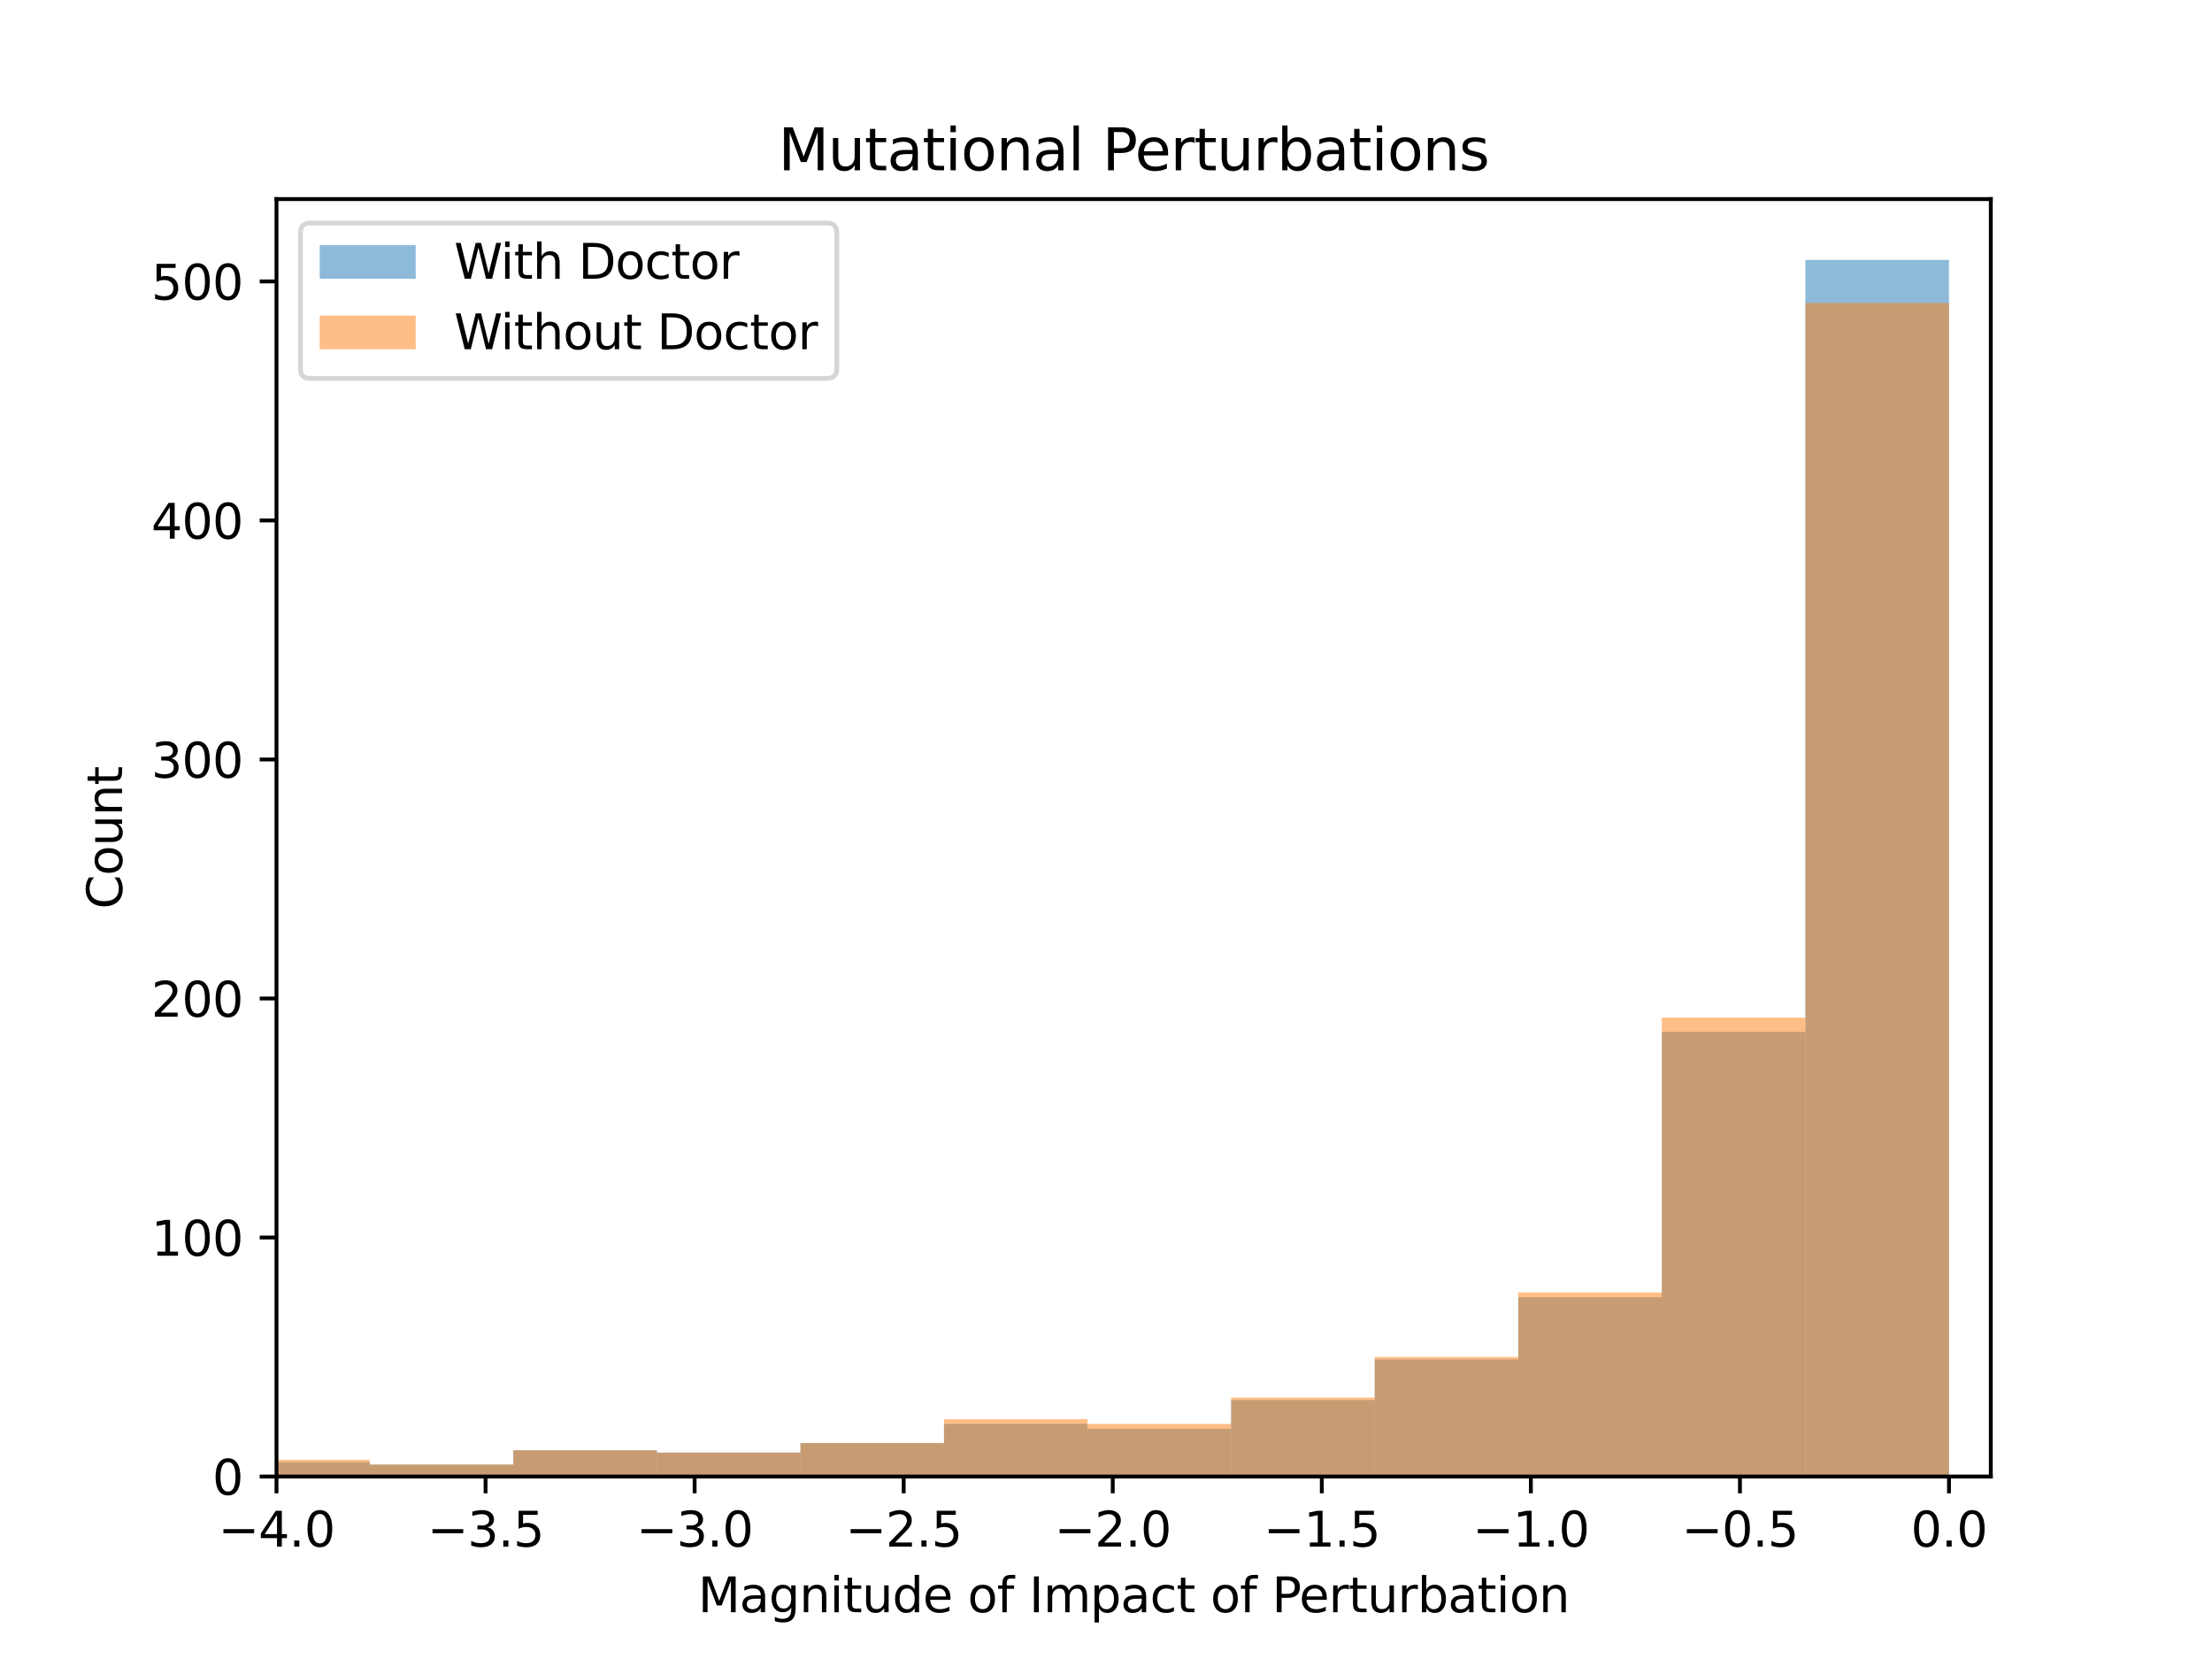 <?xml version="1.0" encoding="utf-8" standalone="no"?>
<!DOCTYPE svg PUBLIC "-//W3C//DTD SVG 1.1//EN"
  "http://www.w3.org/Graphics/SVG/1.1/DTD/svg11.dtd">
<svg xmlns:xlink="http://www.w3.org/1999/xlink" width="460.8pt" height="345.6pt" viewBox="0 0 460.8 345.6" xmlns="http://www.w3.org/2000/svg" version="1.1">
 <defs>
  <style type="text/css">*{stroke-linejoin: round; stroke-linecap: butt}</style>
 </defs>
 <g id="figure_1">
  <g id="patch_1">
   <path d="M 0 345.6 
L 460.8 345.6 
L 460.8 0 
L 0 0 
z
" style="fill: #ffffff"/>
  </g>
  <g id="axes_1">
   <g id="patch_2">
    <path d="M 57.6 307.584 
L 414.72 307.584 
L 414.72 41.472 
L 57.6 41.472 
z
" style="fill: #ffffff"/>
   </g>
   <g id="patch_3">
    <path d="M -790.31 307.584 
L -760.402 307.584 
L -760.402 307.086 
L -790.31 307.086 
z
" clip-path="url(#pb3332511e0)" style="fill: #1f77b4; opacity: 0.5"/>
   </g>
   <g id="patch_4">
    <path d="M -760.402 307.584 
L -730.494 307.584 
L -730.494 307.584 
L -760.402 307.584 
z
" clip-path="url(#pb3332511e0)" style="fill: #1f77b4; opacity: 0.5"/>
   </g>
   <g id="patch_5">
    <path d="M -730.494 307.584 
L -700.586 307.584 
L -700.586 307.584 
L -730.494 307.584 
z
" clip-path="url(#pb3332511e0)" style="fill: #1f77b4; opacity: 0.5"/>
   </g>
   <g id="patch_6">
    <path d="M -700.586 307.584 
L -670.678 307.584 
L -670.678 307.086 
L -700.586 307.086 
z
" clip-path="url(#pb3332511e0)" style="fill: #1f77b4; opacity: 0.5"/>
   </g>
   <g id="patch_7">
    <path d="M -670.678 307.584 
L -640.77 307.584 
L -640.77 306.588 
L -670.678 306.588 
z
" clip-path="url(#pb3332511e0)" style="fill: #1f77b4; opacity: 0.5"/>
   </g>
   <g id="patch_8">
    <path d="M -640.77 307.584 
L -610.862 307.584 
L -610.862 307.086 
L -640.77 307.086 
z
" clip-path="url(#pb3332511e0)" style="fill: #1f77b4; opacity: 0.5"/>
   </g>
   <g id="patch_9">
    <path d="M -610.862 307.584 
L -580.955 307.584 
L -580.955 307.584 
L -610.862 307.584 
z
" clip-path="url(#pb3332511e0)" style="fill: #1f77b4; opacity: 0.5"/>
   </g>
   <g id="patch_10">
    <path d="M -580.955 307.584 
L -551.047 307.584 
L -551.047 307.584 
L -580.955 307.584 
z
" clip-path="url(#pb3332511e0)" style="fill: #1f77b4; opacity: 0.5"/>
   </g>
   <g id="patch_11">
    <path d="M -551.047 307.584 
L -521.139 307.584 
L -521.139 307.584 
L -551.047 307.584 
z
" clip-path="url(#pb3332511e0)" style="fill: #1f77b4; opacity: 0.5"/>
   </g>
   <g id="patch_12">
    <path d="M -521.139 307.584 
L -491.231 307.584 
L -491.231 307.584 
L -521.139 307.584 
z
" clip-path="url(#pb3332511e0)" style="fill: #1f77b4; opacity: 0.5"/>
   </g>
   <g id="patch_13">
    <path d="M -491.231 307.584 
L -461.323 307.584 
L -461.323 306.588 
L -491.231 306.588 
z
" clip-path="url(#pb3332511e0)" style="fill: #1f77b4; opacity: 0.5"/>
   </g>
   <g id="patch_14">
    <path d="M -461.323 307.584 
L -431.415 307.584 
L -431.415 306.09 
L -461.323 306.09 
z
" clip-path="url(#pb3332511e0)" style="fill: #1f77b4; opacity: 0.5"/>
   </g>
   <g id="patch_15">
    <path d="M -431.415 307.584 
L -401.507 307.584 
L -401.507 307.584 
L -431.415 307.584 
z
" clip-path="url(#pb3332511e0)" style="fill: #1f77b4; opacity: 0.5"/>
   </g>
   <g id="patch_16">
    <path d="M -401.507 307.584 
L -371.6 307.584 
L -371.6 307.086 
L -401.507 307.086 
z
" clip-path="url(#pb3332511e0)" style="fill: #1f77b4; opacity: 0.5"/>
   </g>
   <g id="patch_17">
    <path d="M -371.6 307.584 
L -341.692 307.584 
L -341.692 307.584 
L -371.6 307.584 
z
" clip-path="url(#pb3332511e0)" style="fill: #1f77b4; opacity: 0.5"/>
   </g>
   <g id="patch_18">
    <path d="M -341.692 307.584 
L -311.784 307.584 
L -311.784 307.086 
L -341.692 307.086 
z
" clip-path="url(#pb3332511e0)" style="fill: #1f77b4; opacity: 0.5"/>
   </g>
   <g id="patch_19">
    <path d="M -311.784 307.584 
L -281.876 307.584 
L -281.876 306.588 
L -311.784 306.588 
z
" clip-path="url(#pb3332511e0)" style="fill: #1f77b4; opacity: 0.5"/>
   </g>
   <g id="patch_20">
    <path d="M -281.876 307.584 
L -251.968 307.584 
L -251.968 306.09 
L -281.876 306.09 
z
" clip-path="url(#pb3332511e0)" style="fill: #1f77b4; opacity: 0.5"/>
   </g>
   <g id="patch_21">
    <path d="M -251.968 307.584 
L -222.06 307.584 
L -222.06 306.588 
L -251.968 306.588 
z
" clip-path="url(#pb3332511e0)" style="fill: #1f77b4; opacity: 0.5"/>
   </g>
   <g id="patch_22">
    <path d="M -222.06 307.584 
L -192.152 307.584 
L -192.152 306.588 
L -222.06 306.588 
z
" clip-path="url(#pb3332511e0)" style="fill: #1f77b4; opacity: 0.5"/>
   </g>
   <g id="patch_23">
    <path d="M -192.152 307.584 
L -162.244 307.584 
L -162.244 305.592 
L -192.152 305.592 
z
" clip-path="url(#pb3332511e0)" style="fill: #1f77b4; opacity: 0.5"/>
   </g>
   <g id="patch_24">
    <path d="M -162.244 307.584 
L -132.337 307.584 
L -132.337 305.592 
L -162.244 305.592 
z
" clip-path="url(#pb3332511e0)" style="fill: #1f77b4; opacity: 0.5"/>
   </g>
   <g id="patch_25">
    <path d="M -132.337 307.584 
L -102.429 307.584 
L -102.429 307.086 
L -132.337 307.086 
z
" clip-path="url(#pb3332511e0)" style="fill: #1f77b4; opacity: 0.5"/>
   </g>
   <g id="patch_26">
    <path d="M -102.429 307.584 
L -72.521 307.584 
L -72.521 303.601 
L -102.429 303.601 
z
" clip-path="url(#pb3332511e0)" style="fill: #1f77b4; opacity: 0.5"/>
   </g>
   <g id="patch_27">
    <path d="M -72.521 307.584 
L -42.613 307.584 
L -42.613 307.086 
L -72.521 307.086 
z
" clip-path="url(#pb3332511e0)" style="fill: #1f77b4; opacity: 0.5"/>
   </g>
   <g id="patch_28">
    <path d="M -42.613 307.584 
L -12.705 307.584 
L -12.705 304.596 
L -42.613 304.596 
z
" clip-path="url(#pb3332511e0)" style="fill: #1f77b4; opacity: 0.5"/>
   </g>
   <g id="patch_29">
    <path d="M -12.705 307.584 
L 17.203 307.584 
L 17.203 304.099 
L -12.705 304.099 
z
" clip-path="url(#pb3332511e0)" style="fill: #1f77b4; opacity: 0.5"/>
   </g>
   <g id="patch_30">
    <path d="M 17.203 307.584 
L 47.111 307.584 
L 47.111 303.103 
L 17.203 303.103 
z
" clip-path="url(#pb3332511e0)" style="fill: #1f77b4; opacity: 0.5"/>
   </g>
   <g id="patch_31">
    <path d="M 47.111 307.584 
L 77.018 307.584 
L 77.018 304.596 
L 47.111 304.596 
z
" clip-path="url(#pb3332511e0)" style="fill: #1f77b4; opacity: 0.5"/>
   </g>
   <g id="patch_32">
    <path d="M 77.018 307.584 
L 106.926 307.584 
L 106.926 305.094 
L 77.018 305.094 
z
" clip-path="url(#pb3332511e0)" style="fill: #1f77b4; opacity: 0.5"/>
   </g>
   <g id="patch_33">
    <path d="M 106.926 307.584 
L 136.834 307.584 
L 136.834 302.107 
L 106.926 302.107 
z
" clip-path="url(#pb3332511e0)" style="fill: #1f77b4; opacity: 0.5"/>
   </g>
   <g id="patch_34">
    <path d="M 136.834 307.584 
L 166.742 307.584 
L 166.742 302.605 
L 136.834 302.605 
z
" clip-path="url(#pb3332511e0)" style="fill: #1f77b4; opacity: 0.5"/>
   </g>
   <g id="patch_35">
    <path d="M 166.742 307.584 
L 196.65 307.584 
L 196.65 300.613 
L 166.742 300.613 
z
" clip-path="url(#pb3332511e0)" style="fill: #1f77b4; opacity: 0.5"/>
   </g>
   <g id="patch_36">
    <path d="M 196.65 307.584 
L 226.558 307.584 
L 226.558 296.63 
L 196.65 296.63 
z
" clip-path="url(#pb3332511e0)" style="fill: #1f77b4; opacity: 0.5"/>
   </g>
   <g id="patch_37">
    <path d="M 226.558 307.584 
L 256.466 307.584 
L 256.466 297.626 
L 226.558 297.626 
z
" clip-path="url(#pb3332511e0)" style="fill: #1f77b4; opacity: 0.5"/>
   </g>
   <g id="patch_38">
    <path d="M 256.466 307.584 
L 286.373 307.584 
L 286.373 291.651 
L 256.466 291.651 
z
" clip-path="url(#pb3332511e0)" style="fill: #1f77b4; opacity: 0.5"/>
   </g>
   <g id="patch_39">
    <path d="M 286.373 307.584 
L 316.281 307.584 
L 316.281 283.186 
L 286.373 283.186 
z
" clip-path="url(#pb3332511e0)" style="fill: #1f77b4; opacity: 0.5"/>
   </g>
   <g id="patch_40">
    <path d="M 316.281 307.584 
L 346.189 307.584 
L 346.189 270.24 
L 316.281 270.24 
z
" clip-path="url(#pb3332511e0)" style="fill: #1f77b4; opacity: 0.5"/>
   </g>
   <g id="patch_41">
    <path d="M 346.189 307.584 
L 376.097 307.584 
L 376.097 214.971 
L 346.189 214.971 
z
" clip-path="url(#pb3332511e0)" style="fill: #1f77b4; opacity: 0.5"/>
   </g>
   <g id="patch_42">
    <path d="M 376.097 307.584 
L 406.005 307.584 
L 406.005 54.144 
L 376.097 54.144 
z
" clip-path="url(#pb3332511e0)" style="fill: #1f77b4; opacity: 0.5"/>
   </g>
   <g id="patch_43">
    <path d="M -790.279 307.584 
L -760.372 307.584 
L -760.372 307.086 
L -790.279 307.086 
z
" clip-path="url(#pb3332511e0)" style="fill: #ff7f0e; opacity: 0.5"/>
   </g>
   <g id="patch_44">
    <path d="M -760.372 307.584 
L -730.465 307.584 
L -730.465 307.584 
L -760.372 307.584 
z
" clip-path="url(#pb3332511e0)" style="fill: #ff7f0e; opacity: 0.5"/>
   </g>
   <g id="patch_45">
    <path d="M -730.465 307.584 
L -700.558 307.584 
L -700.558 307.584 
L -730.465 307.584 
z
" clip-path="url(#pb3332511e0)" style="fill: #ff7f0e; opacity: 0.5"/>
   </g>
   <g id="patch_46">
    <path d="M -700.558 307.584 
L -670.65 307.584 
L -670.65 307.086 
L -700.558 307.086 
z
" clip-path="url(#pb3332511e0)" style="fill: #ff7f0e; opacity: 0.5"/>
   </g>
   <g id="patch_47">
    <path d="M -670.65 307.584 
L -640.743 307.584 
L -640.743 306.588 
L -670.65 306.588 
z
" clip-path="url(#pb3332511e0)" style="fill: #ff7f0e; opacity: 0.5"/>
   </g>
   <g id="patch_48">
    <path d="M -640.743 307.584 
L -610.836 307.584 
L -610.836 307.086 
L -640.743 307.086 
z
" clip-path="url(#pb3332511e0)" style="fill: #ff7f0e; opacity: 0.5"/>
   </g>
   <g id="patch_49">
    <path d="M -610.836 307.584 
L -580.929 307.584 
L -580.929 307.584 
L -610.836 307.584 
z
" clip-path="url(#pb3332511e0)" style="fill: #ff7f0e; opacity: 0.5"/>
   </g>
   <g id="patch_50">
    <path d="M -580.929 307.584 
L -551.022 307.584 
L -551.022 307.584 
L -580.929 307.584 
z
" clip-path="url(#pb3332511e0)" style="fill: #ff7f0e; opacity: 0.5"/>
   </g>
   <g id="patch_51">
    <path d="M -551.022 307.584 
L -521.115 307.584 
L -521.115 307.584 
L -551.022 307.584 
z
" clip-path="url(#pb3332511e0)" style="fill: #ff7f0e; opacity: 0.5"/>
   </g>
   <g id="patch_52">
    <path d="M -521.115 307.584 
L -491.208 307.584 
L -491.208 307.584 
L -521.115 307.584 
z
" clip-path="url(#pb3332511e0)" style="fill: #ff7f0e; opacity: 0.5"/>
   </g>
   <g id="patch_53">
    <path d="M -491.208 307.584 
L -461.301 307.584 
L -461.301 307.086 
L -491.208 307.086 
z
" clip-path="url(#pb3332511e0)" style="fill: #ff7f0e; opacity: 0.5"/>
   </g>
   <g id="patch_54">
    <path d="M -461.301 307.584 
L -431.394 307.584 
L -431.394 305.592 
L -461.301 305.592 
z
" clip-path="url(#pb3332511e0)" style="fill: #ff7f0e; opacity: 0.5"/>
   </g>
   <g id="patch_55">
    <path d="M -431.394 307.584 
L -401.487 307.584 
L -401.487 307.584 
L -431.394 307.584 
z
" clip-path="url(#pb3332511e0)" style="fill: #ff7f0e; opacity: 0.5"/>
   </g>
   <g id="patch_56">
    <path d="M -401.487 307.584 
L -371.58 307.584 
L -371.58 307.086 
L -401.487 307.086 
z
" clip-path="url(#pb3332511e0)" style="fill: #ff7f0e; opacity: 0.5"/>
   </g>
   <g id="patch_57">
    <path d="M -371.58 307.584 
L -341.672 307.584 
L -341.672 307.584 
L -371.58 307.584 
z
" clip-path="url(#pb3332511e0)" style="fill: #ff7f0e; opacity: 0.5"/>
   </g>
   <g id="patch_58">
    <path d="M -341.672 307.584 
L -311.765 307.584 
L -311.765 307.086 
L -341.672 307.086 
z
" clip-path="url(#pb3332511e0)" style="fill: #ff7f0e; opacity: 0.5"/>
   </g>
   <g id="patch_59">
    <path d="M -311.765 307.584 
L -281.858 307.584 
L -281.858 306.588 
L -311.765 306.588 
z
" clip-path="url(#pb3332511e0)" style="fill: #ff7f0e; opacity: 0.5"/>
   </g>
   <g id="patch_60">
    <path d="M -281.858 307.584 
L -251.951 307.584 
L -251.951 305.592 
L -281.858 305.592 
z
" clip-path="url(#pb3332511e0)" style="fill: #ff7f0e; opacity: 0.5"/>
   </g>
   <g id="patch_61">
    <path d="M -251.951 307.584 
L -222.044 307.584 
L -222.044 307.086 
L -251.951 307.086 
z
" clip-path="url(#pb3332511e0)" style="fill: #ff7f0e; opacity: 0.5"/>
   </g>
   <g id="patch_62">
    <path d="M -222.044 307.584 
L -192.137 307.584 
L -192.137 306.588 
L -222.044 306.588 
z
" clip-path="url(#pb3332511e0)" style="fill: #ff7f0e; opacity: 0.5"/>
   </g>
   <g id="patch_63">
    <path d="M -192.137 307.584 
L -162.23 307.584 
L -162.23 305.094 
L -192.137 305.094 
z
" clip-path="url(#pb3332511e0)" style="fill: #ff7f0e; opacity: 0.5"/>
   </g>
   <g id="patch_64">
    <path d="M -162.23 307.584 
L -132.323 307.584 
L -132.323 305.592 
L -162.23 305.592 
z
" clip-path="url(#pb3332511e0)" style="fill: #ff7f0e; opacity: 0.5"/>
   </g>
   <g id="patch_65">
    <path d="M -132.323 307.584 
L -102.416 307.584 
L -102.416 307.086 
L -132.323 307.086 
z
" clip-path="url(#pb3332511e0)" style="fill: #ff7f0e; opacity: 0.5"/>
   </g>
   <g id="patch_66">
    <path d="M -102.416 307.584 
L -72.509 307.584 
L -72.509 304.099 
L -102.416 304.099 
z
" clip-path="url(#pb3332511e0)" style="fill: #ff7f0e; opacity: 0.5"/>
   </g>
   <g id="patch_67">
    <path d="M -72.509 307.584 
L -42.602 307.584 
L -42.602 306.09 
L -72.509 306.09 
z
" clip-path="url(#pb3332511e0)" style="fill: #ff7f0e; opacity: 0.5"/>
   </g>
   <g id="patch_68">
    <path d="M -42.602 307.584 
L -12.694 307.584 
L -12.694 304.596 
L -42.602 304.596 
z
" clip-path="url(#pb3332511e0)" style="fill: #ff7f0e; opacity: 0.5"/>
   </g>
   <g id="patch_69">
    <path d="M -12.694 307.584 
L 17.213 307.584 
L 17.213 304.099 
L -12.694 304.099 
z
" clip-path="url(#pb3332511e0)" style="fill: #ff7f0e; opacity: 0.5"/>
   </g>
   <g id="patch_70">
    <path d="M 17.213 307.584 
L 47.12 307.584 
L 47.12 302.605 
L 17.213 302.605 
z
" clip-path="url(#pb3332511e0)" style="fill: #ff7f0e; opacity: 0.5"/>
   </g>
   <g id="patch_71">
    <path d="M 47.12 307.584 
L 77.027 307.584 
L 77.027 304.099 
L 47.12 304.099 
z
" clip-path="url(#pb3332511e0)" style="fill: #ff7f0e; opacity: 0.5"/>
   </g>
   <g id="patch_72">
    <path d="M 77.027 307.584 
L 106.934 307.584 
L 106.934 305.094 
L 77.027 305.094 
z
" clip-path="url(#pb3332511e0)" style="fill: #ff7f0e; opacity: 0.5"/>
   </g>
   <g id="patch_73">
    <path d="M 106.934 307.584 
L 136.841 307.584 
L 136.841 302.107 
L 106.934 302.107 
z
" clip-path="url(#pb3332511e0)" style="fill: #ff7f0e; opacity: 0.5"/>
   </g>
   <g id="patch_74">
    <path d="M 136.841 307.584 
L 166.748 307.584 
L 166.748 302.605 
L 136.841 302.605 
z
" clip-path="url(#pb3332511e0)" style="fill: #ff7f0e; opacity: 0.5"/>
   </g>
   <g id="patch_75">
    <path d="M 166.748 307.584 
L 196.655 307.584 
L 196.655 300.613 
L 166.748 300.613 
z
" clip-path="url(#pb3332511e0)" style="fill: #ff7f0e; opacity: 0.5"/>
   </g>
   <g id="patch_76">
    <path d="M 196.655 307.584 
L 226.562 307.584 
L 226.562 295.634 
L 196.655 295.634 
z
" clip-path="url(#pb3332511e0)" style="fill: #ff7f0e; opacity: 0.5"/>
   </g>
   <g id="patch_77">
    <path d="M 226.562 307.584 
L 256.469 307.584 
L 256.469 296.63 
L 226.562 296.63 
z
" clip-path="url(#pb3332511e0)" style="fill: #ff7f0e; opacity: 0.5"/>
   </g>
   <g id="patch_78">
    <path d="M 256.469 307.584 
L 286.377 307.584 
L 286.377 291.153 
L 256.469 291.153 
z
" clip-path="url(#pb3332511e0)" style="fill: #ff7f0e; opacity: 0.5"/>
   </g>
   <g id="patch_79">
    <path d="M 286.377 307.584 
L 316.284 307.584 
L 316.284 282.688 
L 286.377 282.688 
z
" clip-path="url(#pb3332511e0)" style="fill: #ff7f0e; opacity: 0.5"/>
   </g>
   <g id="patch_80">
    <path d="M 316.284 307.584 
L 346.191 307.584 
L 346.191 269.244 
L 316.284 269.244 
z
" clip-path="url(#pb3332511e0)" style="fill: #ff7f0e; opacity: 0.5"/>
   </g>
   <g id="patch_81">
    <path d="M 346.191 307.584 
L 376.098 307.584 
L 376.098 211.984 
L 346.191 211.984 
z
" clip-path="url(#pb3332511e0)" style="fill: #ff7f0e; opacity: 0.5"/>
   </g>
   <g id="patch_82">
    <path d="M 376.098 307.584 
L 406.005 307.584 
L 406.005 63.107 
L 376.098 63.107 
z
" clip-path="url(#pb3332511e0)" style="fill: #ff7f0e; opacity: 0.5"/>
   </g>
   <g id="matplotlib.axis_1">
    <g id="xtick_1">
     <g id="line2d_1">
      <defs>
       <path id="mcc7df5da11" d="M 0 0 
L 0 3.5 
" style="stroke: #000000; stroke-width: 0.8"/>
      </defs>
      <g>
       <use xlink:href="#mcc7df5da11" x="57.6" y="307.584" style="stroke: #000000; stroke-width: 0.8"/>
      </g>
     </g>
     <g id="text_1">
      <!-- −4.0 -->
      <g transform="translate(45.459 322.182)scale(0.1 -0.1)">
       <defs>
        <path id="DejaVuSans-2212" d="M 678 2272 
L 4684 2272 
L 4684 1741 
L 678 1741 
L 678 2272 
z
" transform="scale(0.016)"/>
        <path id="DejaVuSans-34" d="M 2419 4116 
L 825 1625 
L 2419 1625 
L 2419 4116 
z
M 2253 4666 
L 3047 4666 
L 3047 1625 
L 3713 1625 
L 3713 1100 
L 3047 1100 
L 3047 0 
L 2419 0 
L 2419 1100 
L 313 1100 
L 313 1709 
L 2253 4666 
z
" transform="scale(0.016)"/>
        <path id="DejaVuSans-2e" d="M 684 794 
L 1344 794 
L 1344 0 
L 684 0 
L 684 794 
z
" transform="scale(0.016)"/>
        <path id="DejaVuSans-30" d="M 2034 4250 
Q 1547 4250 1301 3770 
Q 1056 3291 1056 2328 
Q 1056 1369 1301 889 
Q 1547 409 2034 409 
Q 2525 409 2770 889 
Q 3016 1369 3016 2328 
Q 3016 3291 2770 3770 
Q 2525 4250 2034 4250 
z
M 2034 4750 
Q 2819 4750 3233 4129 
Q 3647 3509 3647 2328 
Q 3647 1150 3233 529 
Q 2819 -91 2034 -91 
Q 1250 -91 836 529 
Q 422 1150 422 2328 
Q 422 3509 836 4129 
Q 1250 4750 2034 4750 
z
" transform="scale(0.016)"/>
       </defs>
       <use xlink:href="#DejaVuSans-2212"/>
       <use xlink:href="#DejaVuSans-34" x="83.789"/>
       <use xlink:href="#DejaVuSans-2e" x="147.412"/>
       <use xlink:href="#DejaVuSans-30" x="179.199"/>
      </g>
     </g>
    </g>
    <g id="xtick_2">
     <g id="line2d_2">
      <g>
       <use xlink:href="#mcc7df5da11" x="101.151" y="307.584" style="stroke: #000000; stroke-width: 0.8"/>
      </g>
     </g>
     <g id="text_2">
      <!-- −3.5 -->
      <g transform="translate(89.01 322.182)scale(0.1 -0.1)">
       <defs>
        <path id="DejaVuSans-33" d="M 2597 2516 
Q 3050 2419 3304 2112 
Q 3559 1806 3559 1356 
Q 3559 666 3084 287 
Q 2609 -91 1734 -91 
Q 1441 -91 1130 -33 
Q 819 25 488 141 
L 488 750 
Q 750 597 1062 519 
Q 1375 441 1716 441 
Q 2309 441 2620 675 
Q 2931 909 2931 1356 
Q 2931 1769 2642 2001 
Q 2353 2234 1838 2234 
L 1294 2234 
L 1294 2753 
L 1863 2753 
Q 2328 2753 2575 2939 
Q 2822 3125 2822 3475 
Q 2822 3834 2567 4026 
Q 2313 4219 1838 4219 
Q 1578 4219 1281 4162 
Q 984 4106 628 3988 
L 628 4550 
Q 988 4650 1302 4700 
Q 1616 4750 1894 4750 
Q 2613 4750 3031 4423 
Q 3450 4097 3450 3541 
Q 3450 3153 3228 2886 
Q 3006 2619 2597 2516 
z
" transform="scale(0.016)"/>
        <path id="DejaVuSans-35" d="M 691 4666 
L 3169 4666 
L 3169 4134 
L 1269 4134 
L 1269 2991 
Q 1406 3038 1543 3061 
Q 1681 3084 1819 3084 
Q 2600 3084 3056 2656 
Q 3513 2228 3513 1497 
Q 3513 744 3044 326 
Q 2575 -91 1722 -91 
Q 1428 -91 1123 -41 
Q 819 9 494 109 
L 494 744 
Q 775 591 1075 516 
Q 1375 441 1709 441 
Q 2250 441 2565 725 
Q 2881 1009 2881 1497 
Q 2881 1984 2565 2268 
Q 2250 2553 1709 2553 
Q 1456 2553 1204 2497 
Q 953 2441 691 2322 
L 691 4666 
z
" transform="scale(0.016)"/>
       </defs>
       <use xlink:href="#DejaVuSans-2212"/>
       <use xlink:href="#DejaVuSans-33" x="83.789"/>
       <use xlink:href="#DejaVuSans-2e" x="147.412"/>
       <use xlink:href="#DejaVuSans-35" x="179.199"/>
      </g>
     </g>
    </g>
    <g id="xtick_3">
     <g id="line2d_3">
      <g>
       <use xlink:href="#mcc7df5da11" x="144.702" y="307.584" style="stroke: #000000; stroke-width: 0.8"/>
      </g>
     </g>
     <g id="text_3">
      <!-- −3.0 -->
      <g transform="translate(132.561 322.182)scale(0.1 -0.1)">
       <use xlink:href="#DejaVuSans-2212"/>
       <use xlink:href="#DejaVuSans-33" x="83.789"/>
       <use xlink:href="#DejaVuSans-2e" x="147.412"/>
       <use xlink:href="#DejaVuSans-30" x="179.199"/>
      </g>
     </g>
    </g>
    <g id="xtick_4">
     <g id="line2d_4">
      <g>
       <use xlink:href="#mcc7df5da11" x="188.254" y="307.584" style="stroke: #000000; stroke-width: 0.8"/>
      </g>
     </g>
     <g id="text_4">
      <!-- −2.5 -->
      <g transform="translate(176.112 322.182)scale(0.1 -0.1)">
       <defs>
        <path id="DejaVuSans-32" d="M 1228 531 
L 3431 531 
L 3431 0 
L 469 0 
L 469 531 
Q 828 903 1448 1529 
Q 2069 2156 2228 2338 
Q 2531 2678 2651 2914 
Q 2772 3150 2772 3378 
Q 2772 3750 2511 3984 
Q 2250 4219 1831 4219 
Q 1534 4219 1204 4116 
Q 875 4013 500 3803 
L 500 4441 
Q 881 4594 1212 4672 
Q 1544 4750 1819 4750 
Q 2544 4750 2975 4387 
Q 3406 4025 3406 3419 
Q 3406 3131 3298 2873 
Q 3191 2616 2906 2266 
Q 2828 2175 2409 1742 
Q 1991 1309 1228 531 
z
" transform="scale(0.016)"/>
       </defs>
       <use xlink:href="#DejaVuSans-2212"/>
       <use xlink:href="#DejaVuSans-32" x="83.789"/>
       <use xlink:href="#DejaVuSans-2e" x="147.412"/>
       <use xlink:href="#DejaVuSans-35" x="179.199"/>
      </g>
     </g>
    </g>
    <g id="xtick_5">
     <g id="line2d_5">
      <g>
       <use xlink:href="#mcc7df5da11" x="231.805" y="307.584" style="stroke: #000000; stroke-width: 0.8"/>
      </g>
     </g>
     <g id="text_5">
      <!-- −2.0 -->
      <g transform="translate(219.663 322.182)scale(0.1 -0.1)">
       <use xlink:href="#DejaVuSans-2212"/>
       <use xlink:href="#DejaVuSans-32" x="83.789"/>
       <use xlink:href="#DejaVuSans-2e" x="147.412"/>
       <use xlink:href="#DejaVuSans-30" x="179.199"/>
      </g>
     </g>
    </g>
    <g id="xtick_6">
     <g id="line2d_6">
      <g>
       <use xlink:href="#mcc7df5da11" x="275.356" y="307.584" style="stroke: #000000; stroke-width: 0.8"/>
      </g>
     </g>
     <g id="text_6">
      <!-- −1.5 -->
      <g transform="translate(263.215 322.182)scale(0.1 -0.1)">
       <defs>
        <path id="DejaVuSans-31" d="M 794 531 
L 1825 531 
L 1825 4091 
L 703 3866 
L 703 4441 
L 1819 4666 
L 2450 4666 
L 2450 531 
L 3481 531 
L 3481 0 
L 794 0 
L 794 531 
z
" transform="scale(0.016)"/>
       </defs>
       <use xlink:href="#DejaVuSans-2212"/>
       <use xlink:href="#DejaVuSans-31" x="83.789"/>
       <use xlink:href="#DejaVuSans-2e" x="147.412"/>
       <use xlink:href="#DejaVuSans-35" x="179.199"/>
      </g>
     </g>
    </g>
    <g id="xtick_7">
     <g id="line2d_7">
      <g>
       <use xlink:href="#mcc7df5da11" x="318.907" y="307.584" style="stroke: #000000; stroke-width: 0.8"/>
      </g>
     </g>
     <g id="text_7">
      <!-- −1.0 -->
      <g transform="translate(306.766 322.182)scale(0.1 -0.1)">
       <use xlink:href="#DejaVuSans-2212"/>
       <use xlink:href="#DejaVuSans-31" x="83.789"/>
       <use xlink:href="#DejaVuSans-2e" x="147.412"/>
       <use xlink:href="#DejaVuSans-30" x="179.199"/>
      </g>
     </g>
    </g>
    <g id="xtick_8">
     <g id="line2d_8">
      <g>
       <use xlink:href="#mcc7df5da11" x="362.459" y="307.584" style="stroke: #000000; stroke-width: 0.8"/>
      </g>
     </g>
     <g id="text_8">
      <!-- −0.5 -->
      <g transform="translate(350.317 322.182)scale(0.1 -0.1)">
       <use xlink:href="#DejaVuSans-2212"/>
       <use xlink:href="#DejaVuSans-30" x="83.789"/>
       <use xlink:href="#DejaVuSans-2e" x="147.412"/>
       <use xlink:href="#DejaVuSans-35" x="179.199"/>
      </g>
     </g>
    </g>
    <g id="xtick_9">
     <g id="line2d_9">
      <g>
       <use xlink:href="#mcc7df5da11" x="406.01" y="307.584" style="stroke: #000000; stroke-width: 0.8"/>
      </g>
     </g>
     <g id="text_9">
      <!-- 0.0 -->
      <g transform="translate(398.058 322.182)scale(0.1 -0.1)">
       <use xlink:href="#DejaVuSans-30"/>
       <use xlink:href="#DejaVuSans-2e" x="63.623"/>
       <use xlink:href="#DejaVuSans-30" x="95.41"/>
      </g>
     </g>
    </g>
    <g id="text_10">
     <!-- Magnitude of Impact of Perturbation -->
     <g transform="translate(145.416 335.861)scale(0.1 -0.1)">
      <defs>
       <path id="DejaVuSans-4d" d="M 628 4666 
L 1569 4666 
L 2759 1491 
L 3956 4666 
L 4897 4666 
L 4897 0 
L 4281 0 
L 4281 4097 
L 3078 897 
L 2444 897 
L 1241 4097 
L 1241 0 
L 628 0 
L 628 4666 
z
" transform="scale(0.016)"/>
       <path id="DejaVuSans-61" d="M 2194 1759 
Q 1497 1759 1228 1600 
Q 959 1441 959 1056 
Q 959 750 1161 570 
Q 1363 391 1709 391 
Q 2188 391 2477 730 
Q 2766 1069 2766 1631 
L 2766 1759 
L 2194 1759 
z
M 3341 1997 
L 3341 0 
L 2766 0 
L 2766 531 
Q 2569 213 2275 61 
Q 1981 -91 1556 -91 
Q 1019 -91 701 211 
Q 384 513 384 1019 
Q 384 1609 779 1909 
Q 1175 2209 1959 2209 
L 2766 2209 
L 2766 2266 
Q 2766 2663 2505 2880 
Q 2244 3097 1772 3097 
Q 1472 3097 1187 3025 
Q 903 2953 641 2809 
L 641 3341 
Q 956 3463 1253 3523 
Q 1550 3584 1831 3584 
Q 2591 3584 2966 3190 
Q 3341 2797 3341 1997 
z
" transform="scale(0.016)"/>
       <path id="DejaVuSans-67" d="M 2906 1791 
Q 2906 2416 2648 2759 
Q 2391 3103 1925 3103 
Q 1463 3103 1205 2759 
Q 947 2416 947 1791 
Q 947 1169 1205 825 
Q 1463 481 1925 481 
Q 2391 481 2648 825 
Q 2906 1169 2906 1791 
z
M 3481 434 
Q 3481 -459 3084 -895 
Q 2688 -1331 1869 -1331 
Q 1566 -1331 1297 -1286 
Q 1028 -1241 775 -1147 
L 775 -588 
Q 1028 -725 1275 -790 
Q 1522 -856 1778 -856 
Q 2344 -856 2625 -561 
Q 2906 -266 2906 331 
L 2906 616 
Q 2728 306 2450 153 
Q 2172 0 1784 0 
Q 1141 0 747 490 
Q 353 981 353 1791 
Q 353 2603 747 3093 
Q 1141 3584 1784 3584 
Q 2172 3584 2450 3431 
Q 2728 3278 2906 2969 
L 2906 3500 
L 3481 3500 
L 3481 434 
z
" transform="scale(0.016)"/>
       <path id="DejaVuSans-6e" d="M 3513 2113 
L 3513 0 
L 2938 0 
L 2938 2094 
Q 2938 2591 2744 2837 
Q 2550 3084 2163 3084 
Q 1697 3084 1428 2787 
Q 1159 2491 1159 1978 
L 1159 0 
L 581 0 
L 581 3500 
L 1159 3500 
L 1159 2956 
Q 1366 3272 1645 3428 
Q 1925 3584 2291 3584 
Q 2894 3584 3203 3211 
Q 3513 2838 3513 2113 
z
" transform="scale(0.016)"/>
       <path id="DejaVuSans-69" d="M 603 3500 
L 1178 3500 
L 1178 0 
L 603 0 
L 603 3500 
z
M 603 4863 
L 1178 4863 
L 1178 4134 
L 603 4134 
L 603 4863 
z
" transform="scale(0.016)"/>
       <path id="DejaVuSans-74" d="M 1172 4494 
L 1172 3500 
L 2356 3500 
L 2356 3053 
L 1172 3053 
L 1172 1153 
Q 1172 725 1289 603 
Q 1406 481 1766 481 
L 2356 481 
L 2356 0 
L 1766 0 
Q 1100 0 847 248 
Q 594 497 594 1153 
L 594 3053 
L 172 3053 
L 172 3500 
L 594 3500 
L 594 4494 
L 1172 4494 
z
" transform="scale(0.016)"/>
       <path id="DejaVuSans-75" d="M 544 1381 
L 544 3500 
L 1119 3500 
L 1119 1403 
Q 1119 906 1312 657 
Q 1506 409 1894 409 
Q 2359 409 2629 706 
Q 2900 1003 2900 1516 
L 2900 3500 
L 3475 3500 
L 3475 0 
L 2900 0 
L 2900 538 
Q 2691 219 2414 64 
Q 2138 -91 1772 -91 
Q 1169 -91 856 284 
Q 544 659 544 1381 
z
M 1991 3584 
L 1991 3584 
z
" transform="scale(0.016)"/>
       <path id="DejaVuSans-64" d="M 2906 2969 
L 2906 4863 
L 3481 4863 
L 3481 0 
L 2906 0 
L 2906 525 
Q 2725 213 2448 61 
Q 2172 -91 1784 -91 
Q 1150 -91 751 415 
Q 353 922 353 1747 
Q 353 2572 751 3078 
Q 1150 3584 1784 3584 
Q 2172 3584 2448 3432 
Q 2725 3281 2906 2969 
z
M 947 1747 
Q 947 1113 1208 752 
Q 1469 391 1925 391 
Q 2381 391 2643 752 
Q 2906 1113 2906 1747 
Q 2906 2381 2643 2742 
Q 2381 3103 1925 3103 
Q 1469 3103 1208 2742 
Q 947 2381 947 1747 
z
" transform="scale(0.016)"/>
       <path id="DejaVuSans-65" d="M 3597 1894 
L 3597 1613 
L 953 1613 
Q 991 1019 1311 708 
Q 1631 397 2203 397 
Q 2534 397 2845 478 
Q 3156 559 3463 722 
L 3463 178 
Q 3153 47 2828 -22 
Q 2503 -91 2169 -91 
Q 1331 -91 842 396 
Q 353 884 353 1716 
Q 353 2575 817 3079 
Q 1281 3584 2069 3584 
Q 2775 3584 3186 3129 
Q 3597 2675 3597 1894 
z
M 3022 2063 
Q 3016 2534 2758 2815 
Q 2500 3097 2075 3097 
Q 1594 3097 1305 2825 
Q 1016 2553 972 2059 
L 3022 2063 
z
" transform="scale(0.016)"/>
       <path id="DejaVuSans-20" transform="scale(0.016)"/>
       <path id="DejaVuSans-6f" d="M 1959 3097 
Q 1497 3097 1228 2736 
Q 959 2375 959 1747 
Q 959 1119 1226 758 
Q 1494 397 1959 397 
Q 2419 397 2687 759 
Q 2956 1122 2956 1747 
Q 2956 2369 2687 2733 
Q 2419 3097 1959 3097 
z
M 1959 3584 
Q 2709 3584 3137 3096 
Q 3566 2609 3566 1747 
Q 3566 888 3137 398 
Q 2709 -91 1959 -91 
Q 1206 -91 779 398 
Q 353 888 353 1747 
Q 353 2609 779 3096 
Q 1206 3584 1959 3584 
z
" transform="scale(0.016)"/>
       <path id="DejaVuSans-66" d="M 2375 4863 
L 2375 4384 
L 1825 4384 
Q 1516 4384 1395 4259 
Q 1275 4134 1275 3809 
L 1275 3500 
L 2222 3500 
L 2222 3053 
L 1275 3053 
L 1275 0 
L 697 0 
L 697 3053 
L 147 3053 
L 147 3500 
L 697 3500 
L 697 3744 
Q 697 4328 969 4595 
Q 1241 4863 1831 4863 
L 2375 4863 
z
" transform="scale(0.016)"/>
       <path id="DejaVuSans-49" d="M 628 4666 
L 1259 4666 
L 1259 0 
L 628 0 
L 628 4666 
z
" transform="scale(0.016)"/>
       <path id="DejaVuSans-6d" d="M 3328 2828 
Q 3544 3216 3844 3400 
Q 4144 3584 4550 3584 
Q 5097 3584 5394 3201 
Q 5691 2819 5691 2113 
L 5691 0 
L 5113 0 
L 5113 2094 
Q 5113 2597 4934 2840 
Q 4756 3084 4391 3084 
Q 3944 3084 3684 2787 
Q 3425 2491 3425 1978 
L 3425 0 
L 2847 0 
L 2847 2094 
Q 2847 2600 2669 2842 
Q 2491 3084 2119 3084 
Q 1678 3084 1418 2786 
Q 1159 2488 1159 1978 
L 1159 0 
L 581 0 
L 581 3500 
L 1159 3500 
L 1159 2956 
Q 1356 3278 1631 3431 
Q 1906 3584 2284 3584 
Q 2666 3584 2933 3390 
Q 3200 3197 3328 2828 
z
" transform="scale(0.016)"/>
       <path id="DejaVuSans-70" d="M 1159 525 
L 1159 -1331 
L 581 -1331 
L 581 3500 
L 1159 3500 
L 1159 2969 
Q 1341 3281 1617 3432 
Q 1894 3584 2278 3584 
Q 2916 3584 3314 3078 
Q 3713 2572 3713 1747 
Q 3713 922 3314 415 
Q 2916 -91 2278 -91 
Q 1894 -91 1617 61 
Q 1341 213 1159 525 
z
M 3116 1747 
Q 3116 2381 2855 2742 
Q 2594 3103 2138 3103 
Q 1681 3103 1420 2742 
Q 1159 2381 1159 1747 
Q 1159 1113 1420 752 
Q 1681 391 2138 391 
Q 2594 391 2855 752 
Q 3116 1113 3116 1747 
z
" transform="scale(0.016)"/>
       <path id="DejaVuSans-63" d="M 3122 3366 
L 3122 2828 
Q 2878 2963 2633 3030 
Q 2388 3097 2138 3097 
Q 1578 3097 1268 2742 
Q 959 2388 959 1747 
Q 959 1106 1268 751 
Q 1578 397 2138 397 
Q 2388 397 2633 464 
Q 2878 531 3122 666 
L 3122 134 
Q 2881 22 2623 -34 
Q 2366 -91 2075 -91 
Q 1284 -91 818 406 
Q 353 903 353 1747 
Q 353 2603 823 3093 
Q 1294 3584 2113 3584 
Q 2378 3584 2631 3529 
Q 2884 3475 3122 3366 
z
" transform="scale(0.016)"/>
       <path id="DejaVuSans-50" d="M 1259 4147 
L 1259 2394 
L 2053 2394 
Q 2494 2394 2734 2622 
Q 2975 2850 2975 3272 
Q 2975 3691 2734 3919 
Q 2494 4147 2053 4147 
L 1259 4147 
z
M 628 4666 
L 2053 4666 
Q 2838 4666 3239 4311 
Q 3641 3956 3641 3272 
Q 3641 2581 3239 2228 
Q 2838 1875 2053 1875 
L 1259 1875 
L 1259 0 
L 628 0 
L 628 4666 
z
" transform="scale(0.016)"/>
       <path id="DejaVuSans-72" d="M 2631 2963 
Q 2534 3019 2420 3045 
Q 2306 3072 2169 3072 
Q 1681 3072 1420 2755 
Q 1159 2438 1159 1844 
L 1159 0 
L 581 0 
L 581 3500 
L 1159 3500 
L 1159 2956 
Q 1341 3275 1631 3429 
Q 1922 3584 2338 3584 
Q 2397 3584 2469 3576 
Q 2541 3569 2628 3553 
L 2631 2963 
z
" transform="scale(0.016)"/>
       <path id="DejaVuSans-62" d="M 3116 1747 
Q 3116 2381 2855 2742 
Q 2594 3103 2138 3103 
Q 1681 3103 1420 2742 
Q 1159 2381 1159 1747 
Q 1159 1113 1420 752 
Q 1681 391 2138 391 
Q 2594 391 2855 752 
Q 3116 1113 3116 1747 
z
M 1159 2969 
Q 1341 3281 1617 3432 
Q 1894 3584 2278 3584 
Q 2916 3584 3314 3078 
Q 3713 2572 3713 1747 
Q 3713 922 3314 415 
Q 2916 -91 2278 -91 
Q 1894 -91 1617 61 
Q 1341 213 1159 525 
L 1159 0 
L 581 0 
L 581 4863 
L 1159 4863 
L 1159 2969 
z
" transform="scale(0.016)"/>
      </defs>
      <use xlink:href="#DejaVuSans-4d"/>
      <use xlink:href="#DejaVuSans-61" x="86.279"/>
      <use xlink:href="#DejaVuSans-67" x="147.559"/>
      <use xlink:href="#DejaVuSans-6e" x="211.035"/>
      <use xlink:href="#DejaVuSans-69" x="274.414"/>
      <use xlink:href="#DejaVuSans-74" x="302.197"/>
      <use xlink:href="#DejaVuSans-75" x="341.406"/>
      <use xlink:href="#DejaVuSans-64" x="404.785"/>
      <use xlink:href="#DejaVuSans-65" x="468.262"/>
      <use xlink:href="#DejaVuSans-20" x="529.785"/>
      <use xlink:href="#DejaVuSans-6f" x="561.572"/>
      <use xlink:href="#DejaVuSans-66" x="622.754"/>
      <use xlink:href="#DejaVuSans-20" x="657.959"/>
      <use xlink:href="#DejaVuSans-49" x="689.746"/>
      <use xlink:href="#DejaVuSans-6d" x="719.238"/>
      <use xlink:href="#DejaVuSans-70" x="816.65"/>
      <use xlink:href="#DejaVuSans-61" x="880.127"/>
      <use xlink:href="#DejaVuSans-63" x="941.406"/>
      <use xlink:href="#DejaVuSans-74" x="996.387"/>
      <use xlink:href="#DejaVuSans-20" x="1035.596"/>
      <use xlink:href="#DejaVuSans-6f" x="1067.383"/>
      <use xlink:href="#DejaVuSans-66" x="1128.564"/>
      <use xlink:href="#DejaVuSans-20" x="1163.77"/>
      <use xlink:href="#DejaVuSans-50" x="1195.557"/>
      <use xlink:href="#DejaVuSans-65" x="1252.234"/>
      <use xlink:href="#DejaVuSans-72" x="1313.758"/>
      <use xlink:href="#DejaVuSans-74" x="1354.871"/>
      <use xlink:href="#DejaVuSans-75" x="1394.08"/>
      <use xlink:href="#DejaVuSans-72" x="1457.459"/>
      <use xlink:href="#DejaVuSans-62" x="1498.572"/>
      <use xlink:href="#DejaVuSans-61" x="1562.049"/>
      <use xlink:href="#DejaVuSans-74" x="1623.328"/>
      <use xlink:href="#DejaVuSans-69" x="1662.537"/>
      <use xlink:href="#DejaVuSans-6f" x="1690.32"/>
      <use xlink:href="#DejaVuSans-6e" x="1751.502"/>
     </g>
    </g>
   </g>
   <g id="matplotlib.axis_2">
    <g id="ytick_1">
     <g id="line2d_10">
      <defs>
       <path id="ma1c5b81851" d="M 0 0 
L -3.5 0 
" style="stroke: #000000; stroke-width: 0.8"/>
      </defs>
      <g>
       <use xlink:href="#ma1c5b81851" x="57.6" y="307.584" style="stroke: #000000; stroke-width: 0.8"/>
      </g>
     </g>
     <g id="text_11">
      <!-- 0 -->
      <g transform="translate(44.237 311.383)scale(0.1 -0.1)">
       <use xlink:href="#DejaVuSans-30"/>
      </g>
     </g>
    </g>
    <g id="ytick_2">
     <g id="line2d_11">
      <g>
       <use xlink:href="#ma1c5b81851" x="57.6" y="257.792" style="stroke: #000000; stroke-width: 0.8"/>
      </g>
     </g>
     <g id="text_12">
      <!-- 100 -->
      <g transform="translate(31.512 261.591)scale(0.1 -0.1)">
       <use xlink:href="#DejaVuSans-31"/>
       <use xlink:href="#DejaVuSans-30" x="63.623"/>
       <use xlink:href="#DejaVuSans-30" x="127.246"/>
      </g>
     </g>
    </g>
    <g id="ytick_3">
     <g id="line2d_12">
      <g>
       <use xlink:href="#ma1c5b81851" x="57.6" y="208.001" style="stroke: #000000; stroke-width: 0.8"/>
      </g>
     </g>
     <g id="text_13">
      <!-- 200 -->
      <g transform="translate(31.512 211.8)scale(0.1 -0.1)">
       <use xlink:href="#DejaVuSans-32"/>
       <use xlink:href="#DejaVuSans-30" x="63.623"/>
       <use xlink:href="#DejaVuSans-30" x="127.246"/>
      </g>
     </g>
    </g>
    <g id="ytick_4">
     <g id="line2d_13">
      <g>
       <use xlink:href="#ma1c5b81851" x="57.6" y="158.209" style="stroke: #000000; stroke-width: 0.8"/>
      </g>
     </g>
     <g id="text_14">
      <!-- 300 -->
      <g transform="translate(31.512 162.008)scale(0.1 -0.1)">
       <use xlink:href="#DejaVuSans-33"/>
       <use xlink:href="#DejaVuSans-30" x="63.623"/>
       <use xlink:href="#DejaVuSans-30" x="127.246"/>
      </g>
     </g>
    </g>
    <g id="ytick_5">
     <g id="line2d_14">
      <g>
       <use xlink:href="#ma1c5b81851" x="57.6" y="108.417" style="stroke: #000000; stroke-width: 0.8"/>
      </g>
     </g>
     <g id="text_15">
      <!-- 400 -->
      <g transform="translate(31.512 112.216)scale(0.1 -0.1)">
       <use xlink:href="#DejaVuSans-34"/>
       <use xlink:href="#DejaVuSans-30" x="63.623"/>
       <use xlink:href="#DejaVuSans-30" x="127.246"/>
      </g>
     </g>
    </g>
    <g id="ytick_6">
     <g id="line2d_15">
      <g>
       <use xlink:href="#ma1c5b81851" x="57.6" y="58.625" style="stroke: #000000; stroke-width: 0.8"/>
      </g>
     </g>
     <g id="text_16">
      <!-- 500 -->
      <g transform="translate(31.512 62.424)scale(0.1 -0.1)">
       <use xlink:href="#DejaVuSans-35"/>
       <use xlink:href="#DejaVuSans-30" x="63.623"/>
       <use xlink:href="#DejaVuSans-30" x="127.246"/>
      </g>
     </g>
    </g>
    <g id="text_17">
     <!-- Count -->
     <g transform="translate(25.433 189.376)rotate(-90)scale(0.1 -0.1)">
      <defs>
       <path id="DejaVuSans-43" d="M 4122 4306 
L 4122 3641 
Q 3803 3938 3442 4084 
Q 3081 4231 2675 4231 
Q 1875 4231 1450 3742 
Q 1025 3253 1025 2328 
Q 1025 1406 1450 917 
Q 1875 428 2675 428 
Q 3081 428 3442 575 
Q 3803 722 4122 1019 
L 4122 359 
Q 3791 134 3420 21 
Q 3050 -91 2638 -91 
Q 1578 -91 968 557 
Q 359 1206 359 2328 
Q 359 3453 968 4101 
Q 1578 4750 2638 4750 
Q 3056 4750 3426 4639 
Q 3797 4528 4122 4306 
z
" transform="scale(0.016)"/>
      </defs>
      <use xlink:href="#DejaVuSans-43"/>
      <use xlink:href="#DejaVuSans-6f" x="69.824"/>
      <use xlink:href="#DejaVuSans-75" x="131.006"/>
      <use xlink:href="#DejaVuSans-6e" x="194.385"/>
      <use xlink:href="#DejaVuSans-74" x="257.764"/>
     </g>
    </g>
   </g>
   <g id="patch_83">
    <path d="M 57.6 307.584 
L 57.6 41.472 
" style="fill: none; stroke: #000000; stroke-width: 0.8; stroke-linejoin: miter; stroke-linecap: square"/>
   </g>
   <g id="patch_84">
    <path d="M 414.72 307.584 
L 414.72 41.472 
" style="fill: none; stroke: #000000; stroke-width: 0.8; stroke-linejoin: miter; stroke-linecap: square"/>
   </g>
   <g id="patch_85">
    <path d="M 57.6 307.584 
L 414.72 307.584 
" style="fill: none; stroke: #000000; stroke-width: 0.8; stroke-linejoin: miter; stroke-linecap: square"/>
   </g>
   <g id="patch_86">
    <path d="M 57.6 41.472 
L 414.72 41.472 
" style="fill: none; stroke: #000000; stroke-width: 0.8; stroke-linejoin: miter; stroke-linecap: square"/>
   </g>
   <g id="text_18">
    <!-- Mutational Perturbations -->
    <g transform="translate(162.124 35.472)scale(0.12 -0.12)">
     <defs>
      <path id="DejaVuSans-6c" d="M 603 4863 
L 1178 4863 
L 1178 0 
L 603 0 
L 603 4863 
z
" transform="scale(0.016)"/>
      <path id="DejaVuSans-73" d="M 2834 3397 
L 2834 2853 
Q 2591 2978 2328 3040 
Q 2066 3103 1784 3103 
Q 1356 3103 1142 2972 
Q 928 2841 928 2578 
Q 928 2378 1081 2264 
Q 1234 2150 1697 2047 
L 1894 2003 
Q 2506 1872 2764 1633 
Q 3022 1394 3022 966 
Q 3022 478 2636 193 
Q 2250 -91 1575 -91 
Q 1294 -91 989 -36 
Q 684 19 347 128 
L 347 722 
Q 666 556 975 473 
Q 1284 391 1588 391 
Q 1994 391 2212 530 
Q 2431 669 2431 922 
Q 2431 1156 2273 1281 
Q 2116 1406 1581 1522 
L 1381 1569 
Q 847 1681 609 1914 
Q 372 2147 372 2553 
Q 372 3047 722 3315 
Q 1072 3584 1716 3584 
Q 2034 3584 2315 3537 
Q 2597 3491 2834 3397 
z
" transform="scale(0.016)"/>
     </defs>
     <use xlink:href="#DejaVuSans-4d"/>
     <use xlink:href="#DejaVuSans-75" x="86.279"/>
     <use xlink:href="#DejaVuSans-74" x="149.658"/>
     <use xlink:href="#DejaVuSans-61" x="188.867"/>
     <use xlink:href="#DejaVuSans-74" x="250.146"/>
     <use xlink:href="#DejaVuSans-69" x="289.355"/>
     <use xlink:href="#DejaVuSans-6f" x="317.139"/>
     <use xlink:href="#DejaVuSans-6e" x="378.32"/>
     <use xlink:href="#DejaVuSans-61" x="441.699"/>
     <use xlink:href="#DejaVuSans-6c" x="502.979"/>
     <use xlink:href="#DejaVuSans-20" x="530.762"/>
     <use xlink:href="#DejaVuSans-50" x="562.549"/>
     <use xlink:href="#DejaVuSans-65" x="619.227"/>
     <use xlink:href="#DejaVuSans-72" x="680.75"/>
     <use xlink:href="#DejaVuSans-74" x="721.863"/>
     <use xlink:href="#DejaVuSans-75" x="761.072"/>
     <use xlink:href="#DejaVuSans-72" x="824.451"/>
     <use xlink:href="#DejaVuSans-62" x="865.564"/>
     <use xlink:href="#DejaVuSans-61" x="929.041"/>
     <use xlink:href="#DejaVuSans-74" x="990.32"/>
     <use xlink:href="#DejaVuSans-69" x="1029.529"/>
     <use xlink:href="#DejaVuSans-6f" x="1057.312"/>
     <use xlink:href="#DejaVuSans-6e" x="1118.494"/>
     <use xlink:href="#DejaVuSans-73" x="1181.873"/>
    </g>
   </g>
   <g id="legend_1">
    <g id="patch_87">
     <path d="M 64.6 78.828 
L 172.32 78.828 
Q 174.32 78.828 174.32 76.828 
L 174.32 48.472 
Q 174.32 46.472 172.32 46.472 
L 64.6 46.472 
Q 62.6 46.472 62.6 48.472 
L 62.6 76.828 
Q 62.6 78.828 64.6 78.828 
z
" style="fill: #ffffff; opacity: 0.8; stroke: #cccccc; stroke-linejoin: miter"/>
    </g>
    <g id="patch_88">
     <path d="M 66.6 58.07 
L 86.6 58.07 
L 86.6 51.07 
L 66.6 51.07 
z
" style="fill: #1f77b4; opacity: 0.5"/>
    </g>
    <g id="text_19">
     <!-- With Doctor -->
     <g transform="translate(94.6 58.07)scale(0.1 -0.1)">
      <defs>
       <path id="DejaVuSans-57" d="M 213 4666 
L 850 4666 
L 1831 722 
L 2809 4666 
L 3519 4666 
L 4500 722 
L 5478 4666 
L 6119 4666 
L 4947 0 
L 4153 0 
L 3169 4050 
L 2175 0 
L 1381 0 
L 213 4666 
z
" transform="scale(0.016)"/>
       <path id="DejaVuSans-68" d="M 3513 2113 
L 3513 0 
L 2938 0 
L 2938 2094 
Q 2938 2591 2744 2837 
Q 2550 3084 2163 3084 
Q 1697 3084 1428 2787 
Q 1159 2491 1159 1978 
L 1159 0 
L 581 0 
L 581 4863 
L 1159 4863 
L 1159 2956 
Q 1366 3272 1645 3428 
Q 1925 3584 2291 3584 
Q 2894 3584 3203 3211 
Q 3513 2838 3513 2113 
z
" transform="scale(0.016)"/>
       <path id="DejaVuSans-44" d="M 1259 4147 
L 1259 519 
L 2022 519 
Q 2988 519 3436 956 
Q 3884 1394 3884 2338 
Q 3884 3275 3436 3711 
Q 2988 4147 2022 4147 
L 1259 4147 
z
M 628 4666 
L 1925 4666 
Q 3281 4666 3915 4102 
Q 4550 3538 4550 2338 
Q 4550 1131 3912 565 
Q 3275 0 1925 0 
L 628 0 
L 628 4666 
z
" transform="scale(0.016)"/>
      </defs>
      <use xlink:href="#DejaVuSans-57"/>
      <use xlink:href="#DejaVuSans-69" x="96.627"/>
      <use xlink:href="#DejaVuSans-74" x="124.41"/>
      <use xlink:href="#DejaVuSans-68" x="163.619"/>
      <use xlink:href="#DejaVuSans-20" x="226.998"/>
      <use xlink:href="#DejaVuSans-44" x="258.785"/>
      <use xlink:href="#DejaVuSans-6f" x="335.787"/>
      <use xlink:href="#DejaVuSans-63" x="396.969"/>
      <use xlink:href="#DejaVuSans-74" x="451.949"/>
      <use xlink:href="#DejaVuSans-6f" x="491.158"/>
      <use xlink:href="#DejaVuSans-72" x="552.34"/>
     </g>
    </g>
    <g id="patch_89">
     <path d="M 66.6 72.749 
L 86.6 72.749 
L 86.6 65.749 
L 66.6 65.749 
z
" style="fill: #ff7f0e; opacity: 0.5"/>
    </g>
    <g id="text_20">
     <!-- Without Doctor -->
     <g transform="translate(94.6 72.749)scale(0.1 -0.1)">
      <use xlink:href="#DejaVuSans-57"/>
      <use xlink:href="#DejaVuSans-69" x="96.627"/>
      <use xlink:href="#DejaVuSans-74" x="124.41"/>
      <use xlink:href="#DejaVuSans-68" x="163.619"/>
      <use xlink:href="#DejaVuSans-6f" x="226.998"/>
      <use xlink:href="#DejaVuSans-75" x="288.18"/>
      <use xlink:href="#DejaVuSans-74" x="351.559"/>
      <use xlink:href="#DejaVuSans-20" x="390.768"/>
      <use xlink:href="#DejaVuSans-44" x="422.555"/>
      <use xlink:href="#DejaVuSans-6f" x="499.557"/>
      <use xlink:href="#DejaVuSans-63" x="560.738"/>
      <use xlink:href="#DejaVuSans-74" x="615.719"/>
      <use xlink:href="#DejaVuSans-6f" x="654.928"/>
      <use xlink:href="#DejaVuSans-72" x="716.109"/>
     </g>
    </g>
   </g>
  </g>
 </g>
 <defs>
  <clipPath id="pb3332511e0">
   <rect x="57.6" y="41.472" width="357.12" height="266.112"/>
  </clipPath>
 </defs>
</svg>
